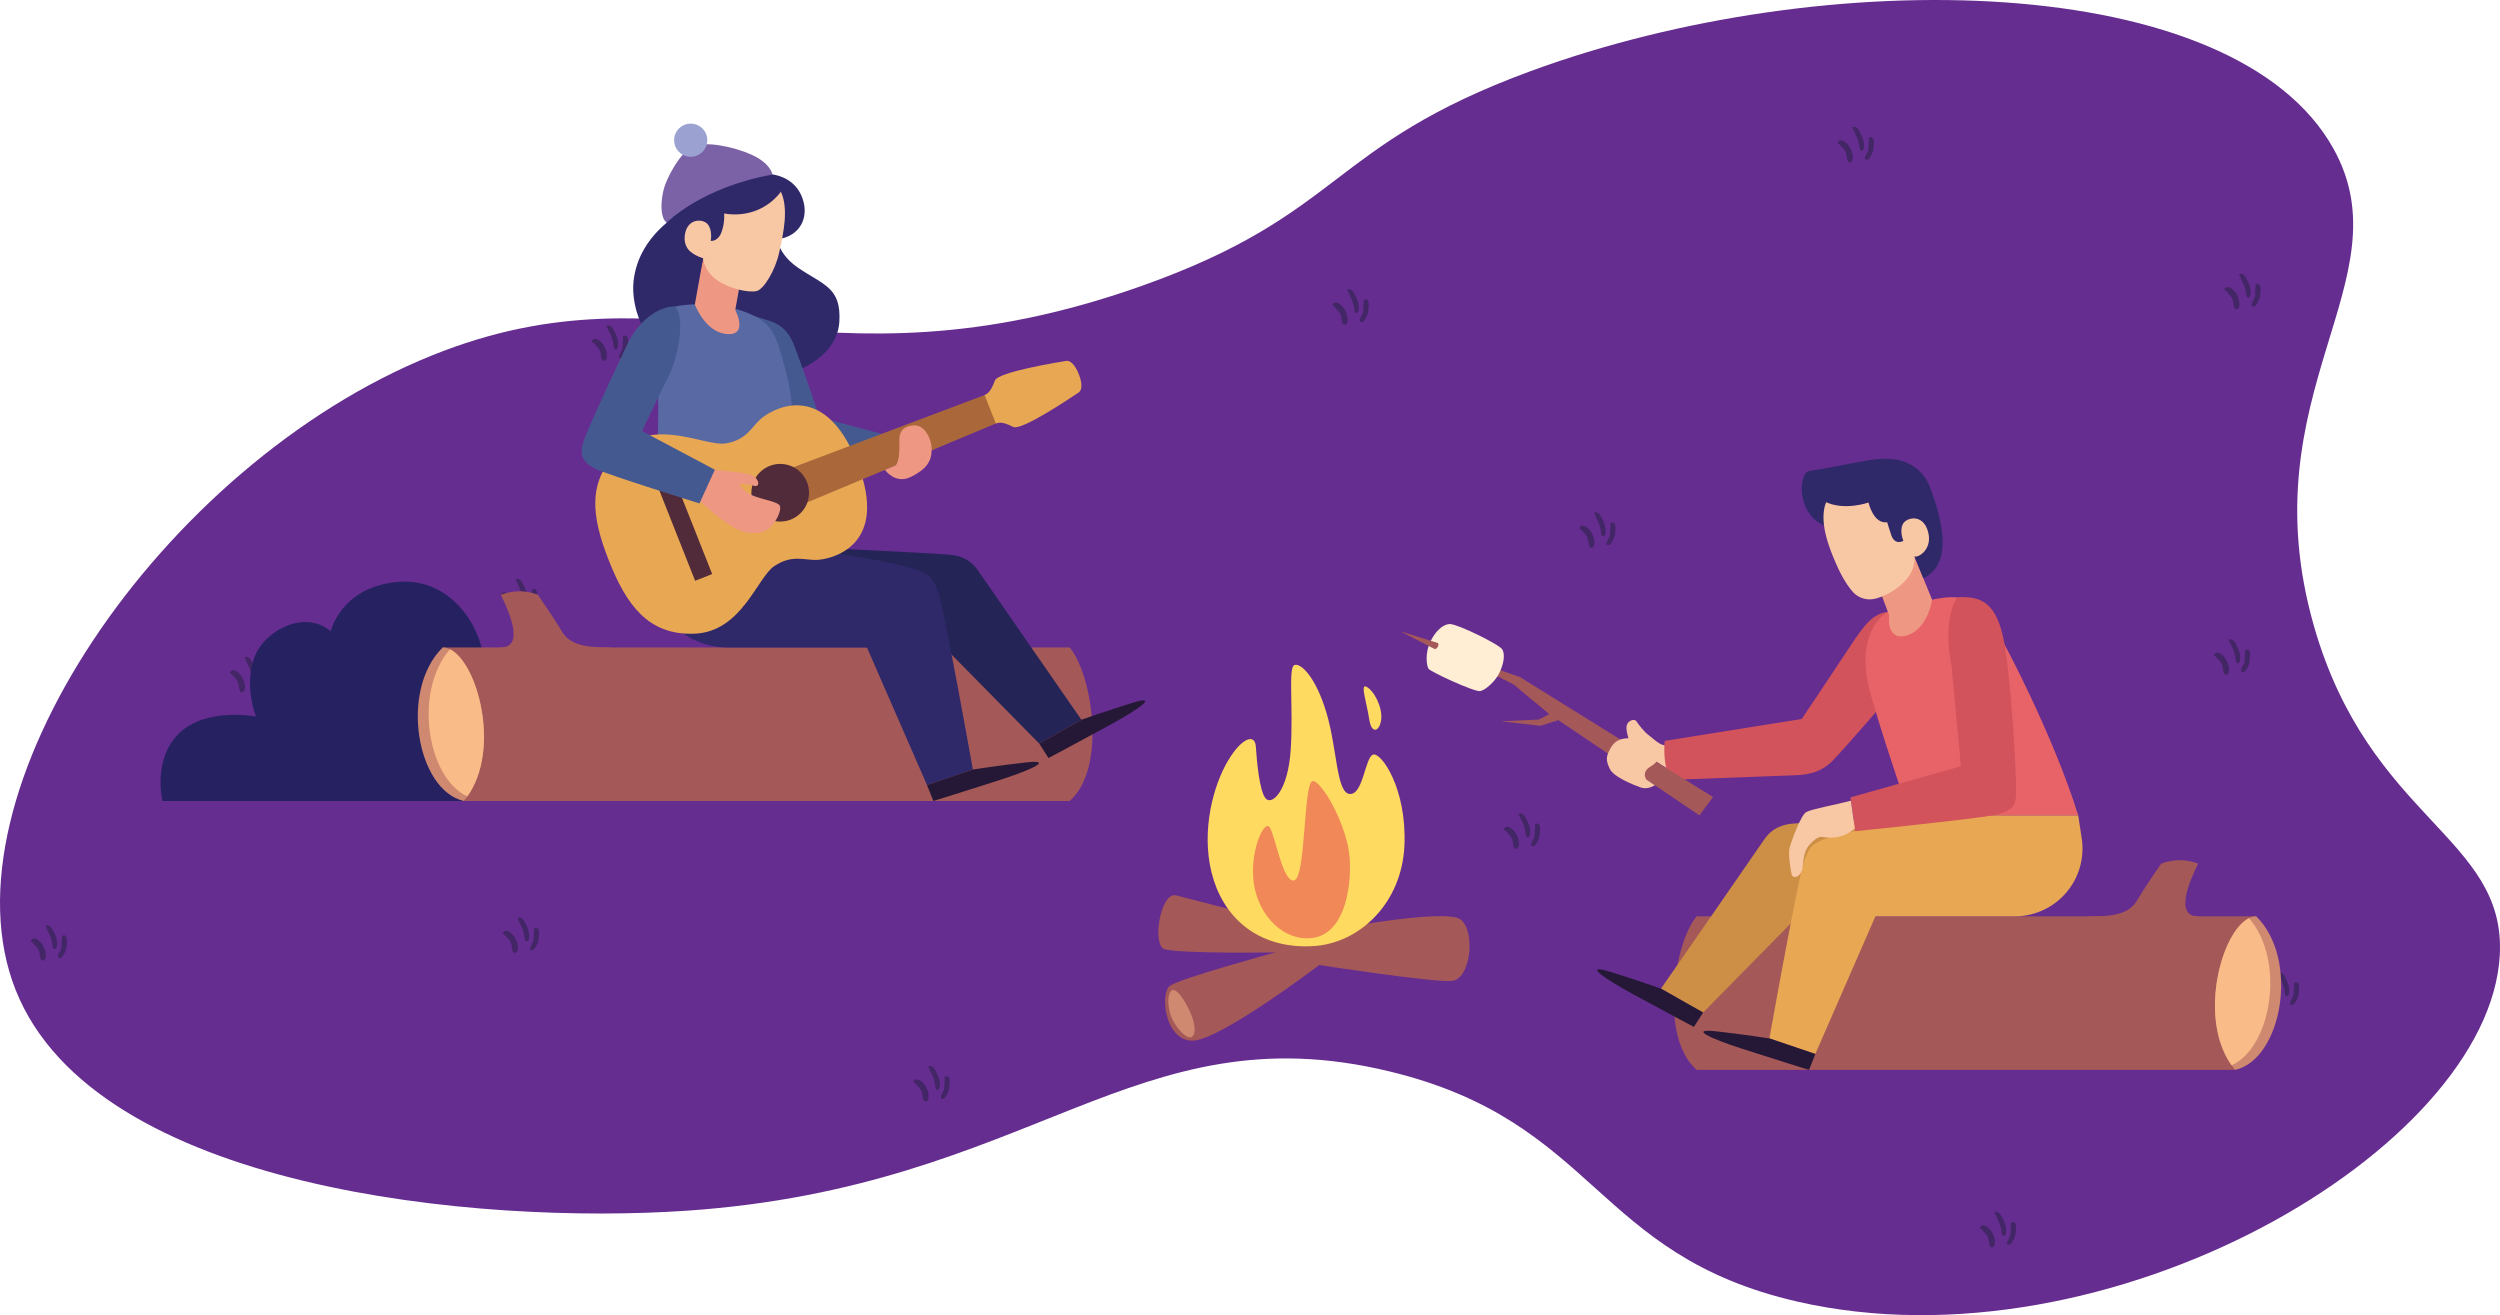 <svg id="_1" data-name="1" xmlns="http://www.w3.org/2000/svg" viewBox="0 0 1920 1010"><path d="M12.06,760.41C-47.78,610,124,356.94,331.5,273.07,521.79,196.16,624.59,309,876.79,219.58,1032.65,164.31,1019.42,112,1175.44,54.65,1403.19-29,1716.16-22.2,1792.05,114.08c56.4,101.3-66.33,187.61-14.86,367,42.65,148.65,147.64,161.6,142.64,252.58-8.19,148.87-300.63,320.64-539.35,266C1223.65,963.7,1226.91,861.41,1067,822.81c-195.86-47.26-273.23,88.64-539.35,107C367.69,940.81,73.14,914,12.06,760.41Z" style="fill:#662d91"/><path d="M1420.51,112.8c-1.37-2.22-4.27-5.3-7.12-5-1,.09-3.08,2-1.32,2.67,1,.39,2,2.15,2.82,2.9a11.2,11.2,0,0,1,2.47,3.28c1.24,2.42.46,5.63,2.26,7.71.78.91,2.61,0,2.92-.95C1423.67,120.12,1422.26,115.63,1420.51,112.8Z" style="fill:#432666"/><path d="M1429,102.71c-1.16-2.28-2.55-5.61-5.61-5.16-.54.08-1.18.79-.49,1.2.46.27,1,2.07,1.23,2.65.76,1.57,1.54,3.17,2.2,4.79a25.68,25.68,0,0,1,1.38,4.63c.3,1.51.18,3.12.93,4.48a1.4,1.4,0,0,0,2.34-.22C1432.46,111,1430.92,106.42,1429,102.71Z" style="fill:#432666"/><path d="M1437.72,105.44c-1-.51-3,.17-2.55,1.52.3,1-.1,2.49-.14,3.55a23.55,23.55,0,0,1-.27,4.75c-.56,2.23-2.61,4.21-2.47,6.55.09,1.42,2.22,1,2.85.28a15.39,15.39,0,0,0,3.82-9.33C1439,111,1439.79,106.53,1437.72,105.44Z" style="fill:#432666"/><path d="M1717.48,225.54c-1.37-2.22-4.27-5.3-7.12-5-1,.1-3.07,2-1.32,2.67,1,.39,2,2.16,2.83,2.9a11.26,11.26,0,0,1,2.46,3.29c1.24,2.41.47,5.62,2.26,7.7.78.91,2.61,0,2.93-.95C1720.65,232.86,1719.23,228.38,1717.48,225.54Z" style="fill:#432666"/><path d="M1726,215.45c-1.16-2.28-2.55-5.61-5.6-5.16-.54.08-1.18.79-.5,1.2.46.27,1,2.08,1.24,2.66.75,1.56,1.54,3.16,2.19,4.78a25,25,0,0,1,1.38,4.64c.3,1.51.18,3.12.94,4.48a1.39,1.39,0,0,0,2.33-.23C1729.43,223.74,1727.9,219.16,1726,215.45Z" style="fill:#432666"/><path d="M1734.69,218.18c-1-.51-3,.17-2.55,1.52.3,1-.1,2.49-.14,3.55a22.85,22.85,0,0,1-.27,4.75c-.56,2.23-2.6,4.21-2.46,6.55.08,1.42,2.22,1,2.84.28a15.39,15.39,0,0,0,3.82-9.33C1736,223.74,1736.77,219.27,1734.69,218.18Z" style="fill:#432666"/><path d="M1032.53,237.43c-1.37-2.22-4.28-5.3-7.12-5-1,.09-3.08,2-1.33,2.67,1,.39,2,2.15,2.83,2.9a11.2,11.2,0,0,1,2.47,3.28c1.24,2.42.46,5.63,2.25,7.71.79.91,2.62,0,2.93-.95C1035.69,244.74,1034.27,240.26,1032.53,237.43Z" style="fill:#432666"/><path d="M1041.05,227.34c-1.17-2.28-2.55-5.61-5.61-5.16-.54.08-1.18.79-.49,1.19.46.28,1,2.08,1.23,2.66.76,1.57,1.54,3.17,2.2,4.78a25,25,0,0,1,1.37,4.64c.3,1.51.19,3.12.94,4.48a1.4,1.4,0,0,0,2.34-.22C1044.48,235.63,1042.94,231.05,1041.05,227.34Z" style="fill:#432666"/><path d="M1049.73,230.07c-1-.51-2.94.17-2.55,1.52.3,1-.09,2.49-.14,3.55a22.84,22.84,0,0,1-.26,4.75c-.57,2.23-2.61,4.21-2.47,6.55.09,1.42,2.22,1.05,2.85.27a15.4,15.4,0,0,0,3.82-9.32C1051,235.63,1051.81,231.16,1049.73,230.07Z" style="fill:#432666"/><path d="M1222.08,408.74c-1.37-2.22-4.28-5.3-7.12-5-1,.09-3.08,2-1.33,2.67,1,.39,2,2.15,2.83,2.9a11.2,11.2,0,0,1,2.47,3.28c1.24,2.42.46,5.63,2.25,7.71.79.91,2.62,0,2.93-.95C1225.24,416.05,1223.82,411.57,1222.08,408.74Z" style="fill:#432666"/><path d="M1230.6,398.65c-1.17-2.28-2.55-5.61-5.61-5.16-.54.08-1.18.79-.49,1.19.46.28,1,2.08,1.23,2.66.76,1.57,1.54,3.17,2.2,4.78a25,25,0,0,1,1.37,4.64c.3,1.51.19,3.12.94,4.48a1.4,1.4,0,0,0,2.34-.22C1234,406.94,1232.49,402.36,1230.6,398.65Z" style="fill:#432666"/><path d="M1239.29,401.38c-1-.51-3,.17-2.56,1.52.3,1-.09,2.49-.14,3.55a22.84,22.84,0,0,1-.26,4.75c-.57,2.23-2.61,4.21-2.47,6.55.09,1.42,2.22,1.05,2.85.27a15.4,15.4,0,0,0,3.82-9.32C1240.56,406.94,1241.36,402.47,1239.29,401.38Z" style="fill:#432666"/><path d="M1709.45,506.27c-1.36-2.22-4.27-5.31-7.12-5-1,.1-3.07,2-1.32,2.67,1,.39,2,2.16,2.83,2.9a11.61,11.61,0,0,1,2.47,3.29c1.23,2.41.46,5.62,2.25,7.71.78.9,2.61,0,2.93-1C1712.62,513.58,1711.2,509.1,1709.45,506.27Z" style="fill:#432666"/><path d="M1718,496.18c-1.16-2.28-2.55-5.62-5.6-5.17-.54.08-1.18.79-.5,1.2.46.27,1,2.08,1.24,2.66.75,1.56,1.54,3.17,2.19,4.78a25,25,0,0,1,1.38,4.64c.3,1.51.18,3.12.94,4.48a1.39,1.39,0,0,0,2.33-.23C1721.4,504.46,1719.87,499.88,1718,496.18Z" style="fill:#432666"/><path d="M1726.66,498.9c-1-.51-3,.17-2.55,1.53.3,1-.1,2.49-.14,3.54a22.94,22.94,0,0,1-.27,4.76c-.56,2.22-2.6,4.2-2.46,6.54.08,1.42,2.22,1.06,2.84.28a15.34,15.34,0,0,0,3.82-9.33C1727.93,504.47,1728.74,500,1726.66,498.9Z" style="fill:#432666"/><path d="M1164.16,640c-1.36-2.22-4.27-5.3-7.12-5-1,.09-3.07,2-1.32,2.67,1,.39,2,2.15,2.83,2.9a11.56,11.56,0,0,1,2.47,3.28c1.23,2.41.46,5.63,2.25,7.71.78.91,2.61,0,2.93-1C1167.33,647.3,1165.91,642.82,1164.16,640Z" style="fill:#432666"/><path d="M1172.68,629.9c-1.16-2.28-2.55-5.61-5.6-5.16-.54.08-1.18.78-.5,1.19.46.27,1,2.08,1.24,2.66.75,1.56,1.54,3.17,2.19,4.78a25,25,0,0,1,1.38,4.64c.3,1.51.18,3.12.94,4.48a1.39,1.39,0,0,0,2.33-.22C1176.11,638.18,1174.58,633.6,1172.68,629.9Z" style="fill:#432666"/><path d="M1181.37,632.62c-1-.51-2.95.17-2.55,1.53.3,1-.1,2.49-.14,3.55a22.85,22.85,0,0,1-.27,4.75c-.56,2.22-2.6,4.2-2.46,6.54.08,1.43,2.22,1.06,2.84.28a15.34,15.34,0,0,0,3.82-9.32C1182.64,638.19,1183.45,633.72,1181.37,632.62Z" style="fill:#432666"/><path d="M1529.67,946.06c-1.37-2.22-4.27-5.3-7.12-5-1,.1-3.08,2-1.32,2.67,1,.39,2,2.16,2.83,2.9a11.26,11.26,0,0,1,2.46,3.29c1.24,2.41.47,5.62,2.26,7.7.78.91,2.61,0,2.93-1C1532.83,953.38,1531.42,948.9,1529.67,946.06Z" style="fill:#432666"/><path d="M1538.19,936c-1.16-2.28-2.55-5.61-5.6-5.16-.54.08-1.19.79-.5,1.2.46.27,1,2.08,1.23,2.66.76,1.56,1.54,3.16,2.2,4.78a25.68,25.68,0,0,1,1.38,4.63c.3,1.52.18,3.13.94,4.49a1.39,1.39,0,0,0,2.33-.23C1541.62,944.26,1540.08,939.68,1538.19,936Z" style="fill:#432666"/><path d="M1546.88,938.7c-1-.51-3,.17-2.55,1.52.3,1-.1,2.49-.14,3.55a22.85,22.85,0,0,1-.27,4.75c-.56,2.23-2.61,4.21-2.47,6.55.09,1.42,2.23,1,2.85.28a15.39,15.39,0,0,0,3.82-9.33C1548.15,944.26,1549,939.79,1546.88,938.7Z" style="fill:#432666"/><path d="M710.77,834c-1.37-2.22-4.27-5.31-7.12-5-1,.1-3.07,2-1.32,2.67,1,.4,2,2.16,2.83,2.9a11.39,11.39,0,0,1,2.46,3.29c1.24,2.41.47,5.62,2.26,7.71.78.91,2.61,0,2.93-1C713.94,841.31,712.52,836.83,710.77,834Z" style="fill:#432666"/><path d="M719.29,823.91c-1.16-2.28-2.55-5.62-5.6-5.17-.54.08-1.18.79-.5,1.2.46.27.95,2.08,1.24,2.66.75,1.56,1.54,3.17,2.19,4.78A25,25,0,0,1,718,832c.3,1.51.18,3.12.94,4.48a1.39,1.39,0,0,0,2.33-.23C722.72,832.19,721.19,827.61,719.29,823.91Z" style="fill:#432666"/><path d="M728,826.63c-1-.51-3,.17-2.55,1.53.3,1-.1,2.49-.14,3.54a22.94,22.94,0,0,1-.27,4.76c-.56,2.22-2.61,4.2-2.46,6.54.08,1.43,2.22,1.06,2.84.28a15.34,15.34,0,0,0,3.82-9.33C729.25,832.2,730.05,827.72,728,826.63Z" style="fill:#432666"/><path d="M185.71,519.76c-1.36-2.21-4.27-5.3-7.12-5-1,.1-3.07,2-1.32,2.67,1,.39,2,2.16,2.83,2.9a11.42,11.42,0,0,1,2.47,3.29c1.23,2.41.46,5.62,2.25,7.7.78.91,2.61,0,2.93-.95C188.88,527.08,187.46,522.6,185.71,519.76Z" style="fill:#432666"/><path d="M194.24,509.67c-1.17-2.28-2.56-5.61-5.61-5.16-.54.08-1.18.79-.49,1.2.46.27,1,2.08,1.23,2.66.75,1.56,1.54,3.16,2.2,4.78a25.75,25.75,0,0,1,1.37,4.64c.3,1.51.19,3.12.94,4.48a1.39,1.39,0,0,0,2.33-.23C197.66,518,196.13,513.38,194.24,509.67Z" style="fill:#432666"/><path d="M202.92,512.4c-1-.51-2.95.17-2.55,1.52.3,1-.1,2.49-.14,3.55a22.18,22.18,0,0,1-.27,4.75c-.56,2.23-2.6,4.21-2.46,6.55.08,1.42,2.22,1.05,2.84.28a15.39,15.39,0,0,0,3.82-9.33C204.19,518,205,513.49,202.92,512.4Z" style="fill:#432666"/><path d="M393.85,459.89c-1.36-2.22-4.27-5.3-7.12-5-1,.09-3.07,2-1.32,2.67,1,.39,2,2.15,2.83,2.9a11.56,11.56,0,0,1,2.47,3.28c1.23,2.42.46,5.63,2.25,7.71.78.91,2.61,0,2.93-1C397,467.2,395.6,462.72,393.85,459.89Z" style="fill:#432666"/><path d="M402.37,449.8c-1.16-2.28-2.55-5.61-5.6-5.16-.54.08-1.18.79-.5,1.19.46.28,1,2.08,1.24,2.66.75,1.57,1.54,3.17,2.19,4.78a25,25,0,0,1,1.38,4.64c.3,1.51.18,3.12.94,4.48a1.39,1.39,0,0,0,2.33-.22C405.8,458.08,404.27,453.51,402.37,449.8Z" style="fill:#432666"/><path d="M411.06,452.52c-1-.51-2.95.18-2.55,1.53.3,1-.1,2.49-.14,3.55a22.85,22.85,0,0,1-.27,4.75c-.56,2.23-2.6,4.2-2.46,6.55.08,1.42,2.22,1.05,2.84.27a15.34,15.34,0,0,0,3.82-9.32C412.33,458.09,413.14,453.62,411.06,452.52Z" style="fill:#432666"/><path d="M463.69,265.25c-1.37-2.22-4.28-5.3-7.13-5-1,.09-3.07,2-1.32,2.67,1,.39,2,2.15,2.83,2.9a11.38,11.38,0,0,1,2.47,3.28c1.24,2.42.46,5.63,2.25,7.71.79.91,2.61,0,2.93-.95C466.85,272.56,465.43,268.08,463.69,265.25Z" style="fill:#432666"/><path d="M472.21,255.16c-1.17-2.28-2.56-5.61-5.61-5.16-.54.08-1.18.79-.49,1.19.46.28.95,2.08,1.23,2.66.75,1.57,1.54,3.17,2.2,4.78a25.75,25.75,0,0,1,1.37,4.64c.3,1.51.19,3.12.94,4.48a1.4,1.4,0,0,0,2.34-.22C475.64,263.44,474.1,258.87,472.21,255.16Z" style="fill:#432666"/><path d="M480.89,257.88c-1-.51-2.95.18-2.55,1.53.3,1-.09,2.49-.14,3.55a22.84,22.84,0,0,1-.26,4.75c-.57,2.23-2.61,4.2-2.47,6.55.09,1.42,2.22,1.05,2.84.27a15.35,15.35,0,0,0,3.83-9.32C482.17,263.45,483,259,480.89,257.88Z" style="fill:#432666"/><path d="M395.34,719.91c-1.37-2.22-4.27-5.31-7.12-5-1,.1-3.08,2-1.32,2.67,1,.39,2,2.16,2.82,2.9a11.24,11.24,0,0,1,2.47,3.29c1.24,2.41.46,5.62,2.25,7.7.79.91,2.62,0,2.93-.95C398.5,727.22,397.09,722.74,395.34,719.91Z" style="fill:#432666"/><path d="M403.86,709.81c-1.16-2.27-2.55-5.61-5.61-5.16-.54.08-1.18.79-.49,1.2.46.27.95,2.08,1.23,2.66.76,1.56,1.54,3.17,2.2,4.78a25,25,0,0,1,1.37,4.64c.31,1.51.19,3.12.94,4.48a1.4,1.4,0,0,0,2.34-.23C407.29,718.1,405.75,713.52,403.86,709.81Z" style="fill:#432666"/><path d="M412.55,712.54c-1-.51-2.95.17-2.55,1.52.3,1-.1,2.5-.14,3.55a23.65,23.65,0,0,1-.27,4.76c-.56,2.22-2.61,4.2-2.47,6.54.09,1.42,2.22,1.06,2.85.28a15.37,15.37,0,0,0,3.82-9.33C413.82,718.11,414.62,713.63,412.55,712.54Z" style="fill:#432666"/><path d="M32.8,725.85c-1.36-2.22-4.27-5.3-7.12-5-1,.09-3.07,2-1.32,2.67,1,.39,2,2.15,2.83,2.9a11.56,11.56,0,0,1,2.47,3.28c1.23,2.41.46,5.63,2.25,7.71.78.91,2.61,0,2.93-1C36,733.16,34.55,728.68,32.8,725.85Z" style="fill:#432666"/><path d="M41.32,715.76c-1.16-2.28-2.55-5.61-5.6-5.16-.54.08-1.18.78-.5,1.19.46.27,1,2.08,1.24,2.66.75,1.56,1.54,3.17,2.19,4.78A25,25,0,0,1,40,723.87c.3,1.51.18,3.12.94,4.48a1.39,1.39,0,0,0,2.33-.22C44.75,724,43.22,719.46,41.32,715.76Z" style="fill:#432666"/><path d="M50,718.48c-1-.51-2.95.17-2.55,1.53.3,1-.1,2.49-.14,3.55a22.85,22.85,0,0,1-.27,4.75c-.56,2.23-2.6,4.2-2.46,6.55.08,1.42,2.22,1,2.84.27a15.34,15.34,0,0,0,3.82-9.32C51.28,724.05,52.09,719.58,50,718.48Z" style="fill:#432666"/><path d="M1747.07,761.92c-1.37-2.22-4.27-5.3-7.12-5-1,.09-3.07,2-1.32,2.67,1,.39,2,2.15,2.83,2.9a11.34,11.34,0,0,1,2.46,3.28c1.24,2.41.47,5.63,2.26,7.71.78.91,2.61,0,2.93-1C1750.24,769.23,1748.82,764.75,1747.07,761.92Z" style="fill:#432666"/><path d="M1755.59,751.83c-1.16-2.28-2.55-5.61-5.6-5.16-.54.08-1.18.78-.5,1.19.46.28,1,2.08,1.24,2.66.75,1.57,1.54,3.17,2.19,4.78a25,25,0,0,1,1.38,4.64c.3,1.51.18,3.12.94,4.48a1.39,1.39,0,0,0,2.33-.22C1759,760.11,1757.49,755.53,1755.59,751.83Z" style="fill:#432666"/><path d="M1764.28,754.55c-1-.51-3,.18-2.55,1.53.3,1-.1,2.49-.14,3.55a22.85,22.85,0,0,1-.27,4.75c-.56,2.23-2.6,4.2-2.46,6.55.08,1.42,2.22,1.05,2.84.27a15.34,15.34,0,0,0,3.82-9.32C1765.55,760.12,1766.35,755.65,1764.28,754.55Z" style="fill:#432666"/><path d="M512.06,171c-13.18,11.08-23.46,26-25.51,45s6.67,59.08,56.5,71.92,99.72-7.49,101.58-40.9c1.46-26.28-11.93-27.93-31.58-41.29s-16.57-29.56-16.57-29.56Z" style="fill:#2f296a"/><path d="M579.48,242.78c12,4.31,23.38,4,30.74,23.26s19.21,54.48,19.21,54.48L694.92,338l-15.27,22.88-74.79-7.18Z" style="fill:#455991"/><path d="M497.05,419.66s7.82-65.54,8.28-86c1.18-53.19-3.18-83.1,2.27-92.37s42-10.35,64.84-1.63,24,19.38,31.82,48.57c7.28,27.1,7.38,87.37,3.06,131.41Z" style="fill:#5969a4"/><path d="M384.61,615.15H124.74s-7.87-32.33,13.11-52.26,58.74-12.59,58.74-12.59-10-24.65-.52-47.21C204,484.2,233.68,468,254,484.74c0,0,7.68-33.57,50.69-37.77s67,37.23,67.08,64.51Z" style="fill:#262262"/><path d="M821.53,497.24H340l16.19,117.91H821.53C850.22,589.86,838.83,518,821.53,497.24Z" style="fill:#a55858"/><path d="M340,497.24c24.19,0,48.38,79.81,16.19,117.91C320.1,606.93,306.58,530.09,340,497.24Z" style="fill:#cf8970"/><path d="M345.55,498.64c-28.19,32.39-17.45,99,13.39,113C384.75,575.46,366.88,508.92,345.55,498.64Z" style="fill:#f9bb87"/><path d="M384.61,497.24c17.9,0,7.37-25.76,0-40.5,8.64-3.07,17.88-3.94,28.42,0,0,0,12.11,17.4,19,28.95s24.74,11.55,36.32,11.55c0,0-6.84,14.24-44.21,14.24S384.61,497.24,384.61,497.24Z" style="fill:#a55858"/><path d="M607.32,419.66S718,424.8,730,426.07s17.77,7,21.58,12.7,78.93,114,78.93,114l-32.39,18.32-79-80.26h-97Z" style="fill:#252457"/><path d="M798.14,571.07l7.08,11.09s25-13.24,47.81-25.73,37.1-23,16.52-16.62c-19.6,6.05-39,12.94-39,12.94Z" style="fill:#251836"/><path d="M497.05,419.66l2.85,25.06a59.21,59.21,0,0,0,58.83,52.52H665.8l46.13,105.69L747.17,591S724.65,464.72,720.23,454.1s-4.41-14.15-30-20.33-82.92-14.11-82.92-14.11Z" style="fill:#2f296a"/><path d="M711.93,602.93l4.88,12.22s27.08-8.34,51.77-16.36,40.74-15.64,19.33-13.25c-20.38,2.28-40.74,5.44-40.74,5.44Z" style="fill:#251836"/><path d="M467.65,430.6c13.19,33.27,29.76,57.56,65.92,56.06s48-43.32,61.23-52,22.11-4.6,31.81-4.63,57.8-9,31.66-75-67.35-39.55-74.43-32.92-10.77,15.71-26.34,18.41-52.87-19.62-80.24,4.07S454.47,397.33,467.65,430.6Z" style="fill:#e8a853"/><rect x="487.38" y="400.37" width="77.57" height="14.08" transform="translate(711 -231.86) rotate(68.38)" style="fill:#522b3b"/><polygon points="774.33 321.24 765.82 299.77 601.19 361.87 612.01 389.16 774.33 321.24" style="fill:#aa683a"/><path d="M607.36,399a22.13,22.13,0,1,1,12.42-28.73A22.13,22.13,0,0,1,607.36,399Z" style="fill:#522b3b"/><path d="M756.16,303.42c4.72-1.87,6.39-7.59,8-11.28,2.85-6.6,49.43-14.12,54.57-14.95s8.88,7.82,9.8,10.15,4.13,11.17-.18,14.1-43.4,29.36-50,26.51c-3.69-1.6-8.82-4.62-13.55-2.75Z" style="fill:#e8a853"/><path d="M534.84,381.86c8,8.92,23.27,20.79,31.29,24.56s17.36,4.14,23.2.35,11.17-14.51,9.6-18.27-17.39-5.1-24.49-9.86-5.76-7.2-5.76-7.2a52,52,0,0,1,10.57,1.67c4.69,1.4,4.12-5.87-2.42-8.26s-28.18-4-28.18-4Z" style="fill:#ee9782"/><path d="M518.57,235.48c-8.12-.77-26.05,6-37.3,29.92-16,34.06-31.2,66.55-33.71,75.54s.64,14.52,9.63,19.05,80,26.65,80,26.65L549,360.74,493.1,331.08s14.33-30.46,20.37-42S527.19,245.3,518.57,235.48Z" style="fill:#455991"/><path d="M593.24,134s15.6,1.3,22.13,16,.63,29.38-14.67,33.09C582,187.66,593.24,134,593.24,134Z" style="fill:#2f296a"/><path d="M540,198.45l-6.36,35.35s7.66,20.81,23.8,22.66c18,2.07,7.24-18.37,7.24-18.37l2.81-15.63Z" style="fill:#ee9782"/><path d="M540,198.45s.58,9.55,10.58,16.62,25.15,9.92,30.66,8.41,14.12-15.86,17.08-29.09c3.81-17,7.22-34.22,1.43-47.15s-30-24.22-54.2-16.21S505.58,187.24,540,198.45Z" style="fill:#f8c7a4"/><path d="M540,198.45s-15.39-3-14.13-17,14-13.8,17.74-9.12S545.83,185,545.83,185s5.73.75,8.37-7a36.06,36.06,0,0,0,1.95-14.1s25.85,6.23,43.61-16.66c0,0-3.63-24.05-35.18-26.39s-47,21.77-50.82,34.71c-3,10.11-5.53,46.32,24,53.12Z" style="fill:#2f296a"/><path d="M512.06,171s26-27,81.18-36.94c0,0-1-8.19-15.38-14.93s-36.62-10.84-45.71-6.73-20.51,23.73-22.85,34.86S507.78,168,512.06,171Z" style="fill:#7b61a6"/><circle cx="530.47" cy="107.68" r="12.74" style="fill:#9ba1d0"/><path d="M687.76,357.47c3.35-2.92,3.07-14.88,2.93-19.38-.18-5.83,2.4-10.88,11.19-11.4,8.32-.5,13.84,10.63,13.63,19.17s-4.09,14.59-16.06,20.44-19.8-5.44-19.8-5.44Z" style="fill:#ee9782"/><path d="M979.6,731.41s-73,19.94-81,25.64-4,42.18,17.1,42.18,97.47-58.12,97.47-58.12,87.78,13.63,102,12.22,18.24-37.32,6.84-47-109.57,9.52-109.57,9.52-101.47-26.36-109.31-28.22c-12-2.85-18.81,39.17-8.37,41.5C910.45,732.61,979.6,731.41,979.6,731.41Z" style="fill:#a55858"/><path d="M1008.47,726.62c-39.11,2.25-66-18.6-76.29-50.54s-2.06-67.68,8.94-88.29,22.68-25.43,23.37-14.44,2.74,34.37,7.56,39.87,17.18-5.5,19.24-37.81-2.06-62.54,2.75-64.6,16.49,9,24.74,36.81,7.56,61.47,17.87,62.16,11.69-28.18,17.87-30.24,26.12,26.15,24.06,70.12S1044.21,724.56,1008.47,726.62Z" style="fill:#ffda61"/><path d="M1008.1,720.34c-22.22,2.93-41.26-17-45.06-41.13s7.61-50.14,12.05-43.79,10.16,43.24,19,40.66,7-75.56,14-76.2,27.29,35,28.55,60.4S1031,717.32,1008.1,720.34Z" style="fill:#f18857"/><path d="M1049.22,527.34c-4.65-2.23.46,12.39,2.31,24.89s8.33,9.26,9.26,0S1055.23,530.24,1049.22,527.34Z" style="fill:#ffda61"/><path d="M899.43,761c2.68-2.68,7.86,2.71,13.21,13.26,4.08,8,6.78,18,3.14,21.69s-13.26-7.05-16.35-15.3C896.81,773.67,896.35,764.08,899.43,761Z" style="fill:#cf8970"/><path d="M1303,703.76h429.77l-16.19,117.92H1303C1274.32,796.38,1285.71,724.52,1303,703.76Z" style="fill:#a55858"/><path d="M1732.78,703.76c-24.19,0-48.38,79.82-16.19,117.92C1752.7,813.46,1766.22,736.61,1732.78,703.76Z" style="fill:#cf8970"/><path d="M1727.25,705.16c28.19,32.4,17.46,99-13.38,113C1688.06,782,1705.93,715.45,1727.25,705.16Z" style="fill:#f9bb87"/><path d="M1688.2,703.76c-17.9,0-7.37-25.75,0-40.49-8.65-3.08-17.88-3.95-28.42,0,0,0-12.11,17.4-19,29s-24.74,11.54-36.32,11.54c0,0,6.84,14.25,44.21,14.25S1688.2,703.76,1688.2,703.76Z" style="fill:#a55858"/><path d="M1279.64,572.4c-4.7.47-9.86-5.16-13.38-7.74s-7.51-7.75-9.39-10.56-8-.47-7.75,5.16,3.52,13.17,3.52,13.17L1281.55,591Z" style="fill:#f8c7a4"/><path d="M1449.89,469.94c-11.19,1.26-17.71,9.28-28.78,26.14s-37.39,56.08-37.39,56.08L1278.49,569s-2.11,18.13,4.63,29.94c0,0,86-3.2,94.45-3.5s19.82-1.14,29.51-10.84,53.13-60.29,53.13-60.29Z" style="fill:#d2535c"/><path d="M1498.82,626.18s-110.65,5.15-122.7,6.42-17.78,7-21.58,12.69-78.93,114-78.93,114L1308,777.59l79-80.25h97Z" style="fill:#cc8f45"/><path d="M1308,777.59l-7.08,11.1s-25-13.25-47.81-25.73-37.1-23-16.52-16.62c19.6,6,39,12.94,39,12.94Z" style="fill:#251836"/><path d="M1596.07,626.18l2.69,17.75a52.05,52.05,0,0,1-51.47,59.83h-107l-46.12,105.69-35.24-12s22.52-126.25,26.93-136.87,4.42-14.16,30-20.33,82.92-14.12,82.92-14.12Z" style="fill:#e8a853"/><path d="M1394.21,809.45l-4.89,12.23s-27.07-8.35-51.76-16.36-40.74-15.65-19.33-13.25c20.38,2.28,40.74,5.43,40.74,5.43Z" style="fill:#251836"/><path d="M1483.87,460.61c10.15-2.27,30.58-5.83,42.13,11.05s51.32,94.09,70.07,154.52h-97.25L1467,627.7s-25.35-73.88-32-101,1.46-49.18,14.94-56.79Z" style="fill:#e76367"/><path d="M1443.66,352.54c-9.11.16-44,8.09-53.48,9s-10.59,33.1,10.67,42C1422.77,412.73,1443.66,352.54,1443.66,352.54Z" style="fill:#2f296a"/><path d="M1470.29,427.36l13.58,33.25s-3.17,21.94-18.57,27.11c-17.18,5.77-14.43-15.18-14.43-15.18l-5.43-14.44Z" style="fill:#ee9782"/><path d="M1470.29,427.36s1.43,9.46-6.89,18.45-19.37,13.47-25,14.31a17.45,17.45,0,0,1-14.69-4.79c-4.55-4.74-9.09-12.54-12.11-19.12-7.26-15.86-13.35-32.67-10.37-46.52s24.34-30.35,49.64-27.13c10.84,1.38,27.7,13.64,32.87,28.57C1490.7,411.25,1482.81,434.61,1470.29,427.36Z" style="fill:#f8c7a4"/><path d="M1470.29,427.36c2.78,1.29,14.49-5.58,10.3-19.54-4-13.43-16.56-10.58-19.25-5.22s.46,12.77.46,12.77-6.2,3.71-9.12-3.9c-.79-2.07-3.33-10.39-3.33-10.39-10.56,1.57-14.36-15.15-14.36-15.15s-18.65,6.74-33.64-.77c0,0-2.25-21,28.12-29.88s47.33,3.43,53.12,19.84c3.51,9.94,22,56.25-5.44,69Z" style="fill:#2f296a"/><path d="M1503.28,458.65c15.9-.61,28.62,1.94,35,30.08s10.62,112.45,10.09,119,1.72,14.93-18,18.49c-17.73,3.2-105.58,12.16-105.58,12.16l-3.62-26,84.82-23.89-7.11-76.32S1491.09,476.76,1503.28,458.65Z" style="fill:#d2535c"/><path d="M1421.47,614.94c-11.73,3.16-30,6.34-34.26,8.72s-11.38,22.42-12.7,26.92.25,15.07,1.47,20.85c.82,3.85,7.61,2.67,8.5-6s1.41-9.77,2.73-13,8.14-10,11.32-9.75,14.93,3.33,25.92-6.42Z" style="fill:#f8c7a4"/><polygon points="1116.12 502.07 1167.35 520.03 1315.59 612.12 1305.15 626.18 1196.84 553.08 1182.92 557.43 1152.91 553.95 1181.62 552.65 1189.88 548.46 1162.48 525.68 1116.12 502.07" style="fill:#a55858"/><path d="M1235.44,577.43c4.06-9,9.15-11.09,19.76-10.41s17.15,6.6,18.71,10.34-.37,7.79-6.58,11.54-3.95,9.09-2.52,10.06,6.1,4.11,6.1,4.11-5.42,3.6-10.72,1.73-20.62-7.85-23.74-14.09S1233.62,581.48,1235.44,577.43Z" style="fill:#f8c7a4"/><path d="M1113.81,479.27c-4.13-.25-10.3,3.55-15,12.91s-3.16,19.16-1.69,21.44,35.38,18,39.71,17.13,11.63-7.74,14.51-13.61c3.73-7.6,4.55-14.32,2.56-18.19S1120.28,479.66,1113.81,479.27Z" style="fill:#ffedd4"/><path d="M1104.49,493.9l-29.13-9.09L1102,498.55A3.67,3.67,0,0,0,1104.49,493.9Z" style="fill:#a55858"/></svg>